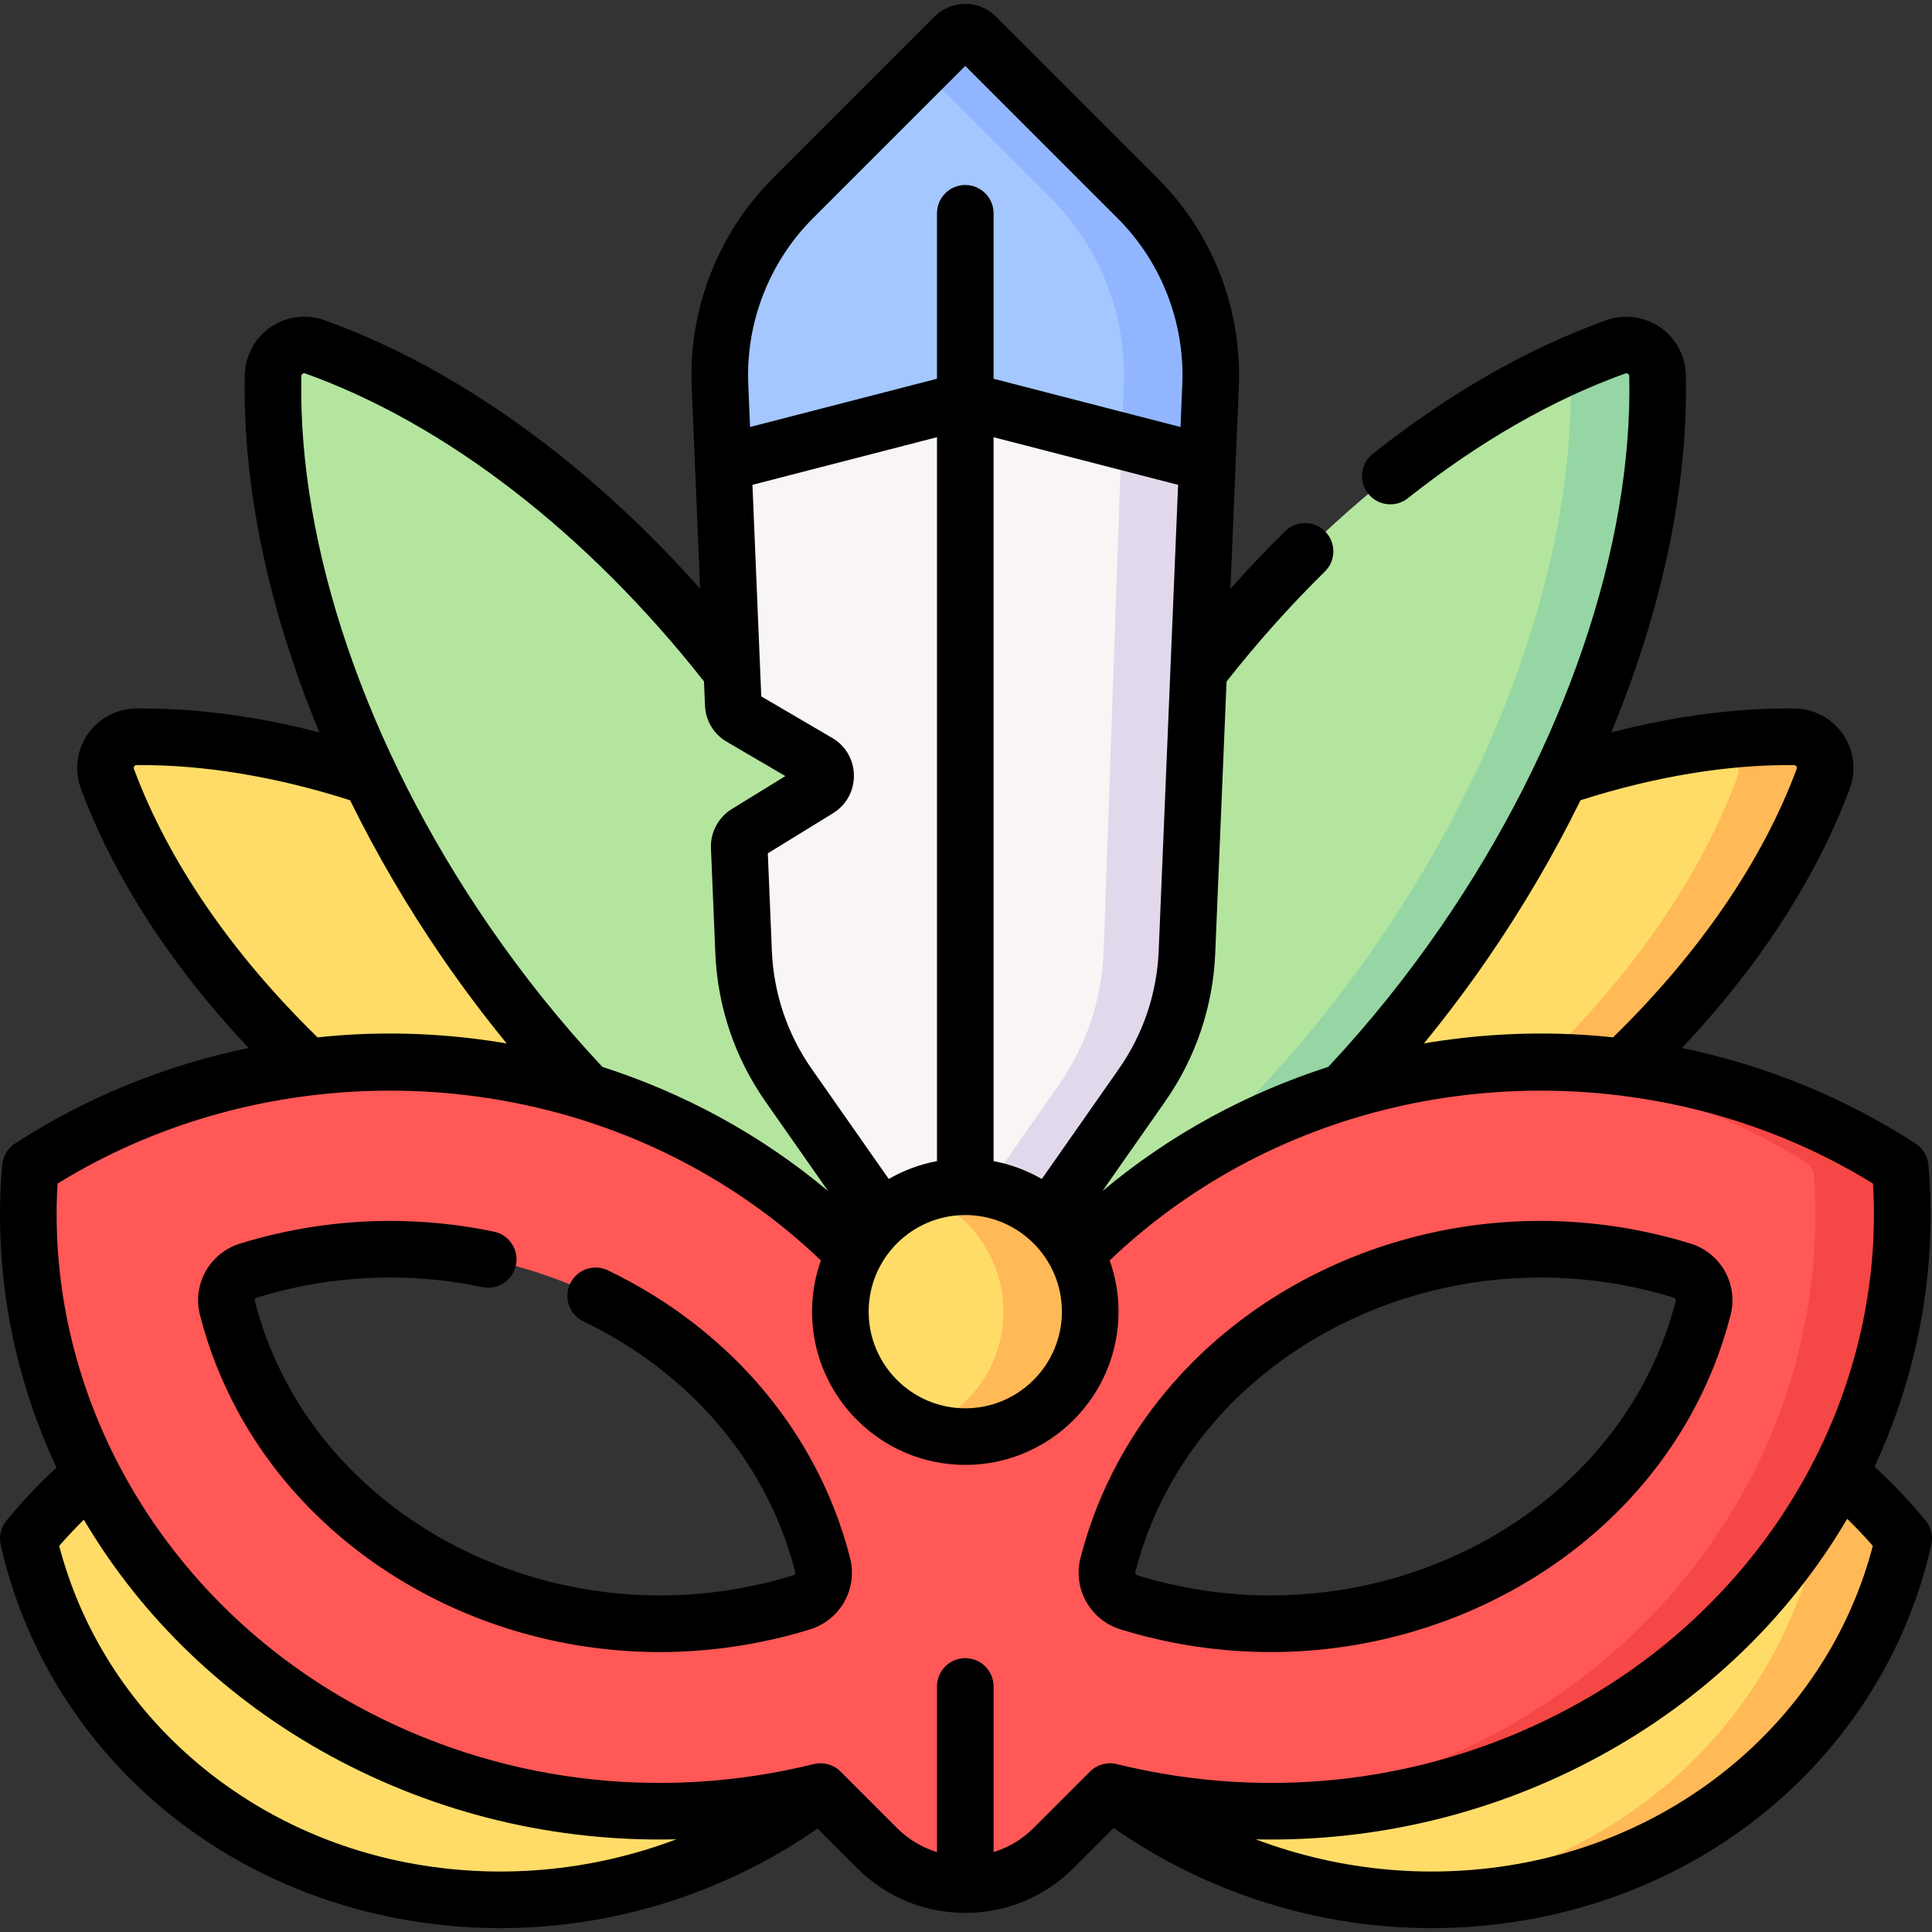 <svg id="Layer_1" enable-background="new 0 0 512.002 512.002" height="512" viewBox="0 0 512.002 512.002" width="512" xmlns="http://www.w3.org/2000/svg"><rect x="0" y="0" width="512.002" height="512.002" fill="#333333" stroke="none"/><g><g><path d="m430.175 282.751c25.233-23.983 43.471-50.699 53.003-76.391 1.973-5.317-1.949-11.035-7.62-11.097-19.154-.211-40.299 3.371-62.027 10.66h-315.427c-21.728-7.289-42.873-10.871-62.027-10.66-5.671.063-9.593 5.78-7.62 11.097 9.532 25.692 27.77 52.408 53.003 76.391l174.349 64.856z" fill="#ffdc67"/><path d="m475.558 195.263c-6.186-.068-12.583.266-19.138.986 3.437 1.869 5.303 6.103 3.816 10.111-9.532 25.692-27.77 52.408-53.003 76.391l-162.894 60.589 11.47 4.267 174.366-64.856c25.233-23.983 43.471-50.699 53.003-76.391 1.973-5.317-1.949-11.035-7.62-11.097z" fill="#ffb957"/><path d="m356.199 289.236c11.279-11.891 22.031-25.125 31.961-39.569 34.776-50.583 52.095-105.268 51.109-150.164-.124-5.647-5.774-9.491-11.091-7.583-37.794 13.562-77.651 43.585-110.52 85.949l-123.698-.023c-32.885-42.378-72.763-72.403-110.57-85.951-5.288-1.895-10.899 1.986-11.022 7.602-.988 44.897 16.331 99.584 51.109 150.169 9.932 14.447 20.687 27.685 31.969 39.578l100.558 126.254z" fill="#b3e59f"/><path d="m439.268 99.503c-.124-5.647-5.774-9.491-11.091-7.583-4.109 1.474-8.243 3.155-12.39 5.013.283.801.46 1.658.48 2.569.986 44.896-16.333 99.58-51.109 150.164-9.93 14.443-20.682 27.678-31.961 39.569l-88.718 111.798 11.521 14.465 100.197-126.263c11.279-11.891 22.031-25.125 31.961-39.569 34.778-50.582 52.097-105.267 51.11-150.163z" fill="#95d6a4"/><g><path d="m233.724 322.944-24.748-35.354c-7.252-10.36-11.386-22.58-11.912-35.215l-1.162-27.887c-.062-1.497.69-2.911 1.966-3.697l18.961-11.669c2.66-1.637 2.617-5.518-.078-7.096l-20.38-11.93c-1.215-.712-1.986-1.992-2.044-3.399l-2.665-63.957 64.146-21.867 64.146 21.865-5.402 129.637c-.526 12.635-4.66 24.855-11.912 35.215l-24.747 35.353" fill="#f9f5f5"/><path d="m297.277 115.008-4.807 137.366c-.527 12.635-4.66 24.855-11.912 35.215l-24.747 35.353-22.087.001 44.17-.001 24.747-35.353c7.252-10.36 11.386-22.58 11.912-35.215l5.401-129.637z" fill="#e2d8ec"/><path d="m487.546 390.534c5.636 4.781 10.881 10.01 15.663 15.645.82.966 1.133 2.277.834 3.509-10.882 44.845-47.671 81.392-98.254 91.246-40.178 7.827-80.448-2.863-110.926-25.962l-77.535-.141c-30.501 23.196-70.853 33.946-111.113 26.103-50.583-9.854-87.373-46.402-98.255-91.247-.299-1.232.014-2.542.834-3.509 4.706-5.545 9.86-10.697 15.393-15.415l231.628 73.234z" fill="#ffdc67"/><path d="m503.21 406.179c-4.783-5.635-10.028-10.864-15.663-15.645l-17.069 5.411c3.399 3.246 6.65 6.648 9.693 10.234.82.966 1.133 2.277.834 3.509-10.882 44.845-47.671 81.392-98.254 91.246-4.943.963-9.887 1.643-14.814 2.056 12.418 1.038 25.14.421 37.853-2.056 50.583-9.854 87.372-46.402 98.254-91.246.299-1.231-.014-2.542-.834-3.509z" fill="#ffb957"/><path d="m503.738 311.356c-.09-1.26-.779-2.41-1.846-3.085-51.4-32.533-120.031-36.85-177.27-5.707-15.068 8.198-28.267 18.271-39.463 29.725l-58.702-.002c-11.195-11.453-24.394-21.526-39.46-29.723-57.239-31.143-125.869-26.826-177.27 5.707-1.067.676-1.756 1.825-1.846 3.085-4.163 58.189 26.184 116.32 83.396 147.448 39.063 21.254 83.427 25.977 124.002 16.5 1.35-.315 2.766.076 3.746 1.056l13.373 13.373c12.929 12.929 33.892 12.929 46.821 0l13.373-13.373c.981-.981 2.396-1.372 3.746-1.056 40.576 9.477 84.939 4.754 124.003-16.5 57.213-31.128 87.559-89.259 83.397-147.448zm-291.3 113.289c-12.093 3.718-24.834 5.671-37.575 5.671-20.959 0-41.656-5.233-59.852-15.134-19.552-10.638-35.225-26.06-45.324-44.597-4.175-7.664-7.331-15.711-9.431-23.968-1.079-4.243 1.394-8.606 5.579-9.893 12.093-3.718 24.834-5.671 37.575-5.671 20.959 0 41.656 5.233 59.852 15.134 19.552 10.638 35.225 26.06 45.325 44.597 4.175 7.664 7.331 15.711 9.431 23.968 1.078 4.243-1.395 8.606-5.58 9.893zm238.924-78.029c-2.1 8.257-5.256 16.305-9.431 23.969-10.099 18.538-25.772 33.959-45.324 44.597-18.197 9.901-38.893 15.134-59.852 15.134-12.741 0-25.482-1.953-37.575-5.671-4.185-1.286-6.658-5.65-5.579-9.893 2.099-8.257 5.255-16.304 9.431-23.968 10.099-18.538 25.772-33.959 45.324-44.597 18.194-9.899 38.892-15.132 59.858-15.134h.005c12.737 0 25.474 1.953 37.565 5.67 4.185 1.287 6.657 5.65 5.578 9.893z" fill="#ff5856"/><path d="m503.738 311.356c-.09-1.26-.779-2.41-1.846-3.085-30.905-19.561-68.039-28.904-105.181-26.489 29.242 1.896 57.671 10.976 82.181 26.489 1.067.676 1.756 1.825 1.846 3.085 4.163 58.189-26.184 116.32-83.396 147.448-22.811 12.411-47.43 19.176-72.046 20.777 32.069 2.078 65.113-4.491 95.046-20.777 57.212-31.128 87.558-89.259 83.396-147.448z" fill="#f54745"/><path d="m319.955 122.74.86-20.63c.771-18.503-6.242-36.483-19.336-49.578l-42.844-42.842c-1.561-1.561-4.092-1.561-5.652 0l-42.843 42.843c-13.095 13.095-20.107 31.075-19.337 49.578l.86 20.63 64.146-16.554z" fill="#a4c7ff"/><path d="m301.478 52.533-42.843-42.843c-1.561-1.561-4.092-1.561-5.652 0l-8.674 8.674 34.169 34.169c13.095 13.095 20.108 31.075 19.337 49.578l-.615 14.757 22.755 5.872.86-20.63c.77-18.502-6.242-36.482-19.337-49.577z" fill="#91b6ff"/><circle cx="255.809" cy="347.607" fill="#ffdc67" r="33.108"/><path d="m255.809 314.499c-4.044 0-7.917.728-11.5 2.055 12.615 4.674 21.608 16.812 21.608 31.053s-8.992 26.379-21.608 31.053c3.583 1.327 7.456 2.055 11.5 2.055 18.285 0 33.108-14.823 33.108-33.108s-14.823-33.108-33.108-33.108z" fill="#ffb957"/></g></g><g><path d="m510.293 402.959c-4.142-5.032-8.678-9.813-13.524-14.274 11.68-25.117 16.62-52.551 14.284-79.966-.196-2.306-1.445-4.392-3.386-5.652-18.786-12.207-39.82-20.764-61.93-25.328 20.475-21.698 35.744-45.246 44.472-68.769 1.775-4.785 1.103-10.161-1.798-14.381-2.898-4.217-7.673-6.768-12.77-6.824-15.512-.174-31.795 1.96-48.647 6.335 13.446-32.414 20.423-65.117 19.772-94.759-.11-5.044-2.662-9.764-6.826-12.625-4.179-2.872-9.523-3.564-14.296-1.852-20.791 7.46-41.604 19.374-61.861 35.409-3.247 2.571-3.796 7.288-1.226 10.535 2.57 3.248 7.286 3.798 10.536 1.226 18.977-15.022 38.362-26.142 57.617-33.052.097-.035.393-.139.733.096.317.218.324.49.326.593.992 45.158-17.156 98.281-49.792 145.75-9.158 13.321-19.238 25.857-29.969 37.31-10.683 3.444-21.059 7.854-30.973 13.248-10.361 5.638-20.01 12.232-28.867 19.654l16.617-23.739c8.088-11.556 12.674-25.112 13.261-39.204l3.003-72.079c8.178-10.38 16.93-20.179 26.056-29.14 2.956-2.902 3-7.65.098-10.606s-7.65-2.999-10.605-.097c-4.958 4.867-9.808 9.969-14.525 15.263l2.233-53.606c.855-20.539-6.99-40.657-21.526-55.193l-42.842-42.845c-4.482-4.482-11.776-4.482-16.259 0l-42.842 42.843c-14.536 14.536-22.382 34.653-21.527 55.193l2.233 53.58c-30.025-33.739-64.807-58.691-99.623-71.167-4.74-1.698-10.055-1.004-14.214 1.856-4.17 2.867-6.725 7.593-6.836 12.642-.652 29.644 6.325 62.35 19.772 94.766-16.867-4.376-33.175-6.511-48.647-6.336-5.098.056-9.872 2.607-12.771 6.824-2.901 4.22-3.574 9.597-1.798 14.381 8.727 23.522 23.995 47.069 44.469 68.767-22.115 4.564-43.154 13.121-61.943 25.331-1.94 1.261-3.189 3.347-3.386 5.652-2.342 27.506 2.64 55.029 14.402 80.213-4.745 4.39-9.191 9.089-13.255 14.028-1.471 1.787-2.034 4.152-1.527 6.41 5.446 24.248 17.923 46.298 36.083 63.769 18.597 17.892 42.289 30.049 68.515 35.159 9.224 1.797 18.529 2.681 27.804 2.68 29.785-.002 59.19-9.123 84.064-26.386l10.447 10.446c7.669 7.67 17.867 11.894 28.714 11.894 10.846 0 21.044-4.224 28.714-11.894l10.603-10.603c24.926 17.367 54.425 26.543 84.304 26.542 9.268 0 18.578-.883 27.794-2.679 26.225-5.109 49.917-17.267 68.515-35.159 18.159-17.471 30.636-39.521 36.081-63.769.503-2.259-.06-4.624-1.531-6.411zm-115.953-149.043c9.333-13.575 17.53-27.618 24.514-41.839 19.643-6.287 39.137-9.513 56.622-9.315.089.001.356.004.575.323.224.324.128.582.097.666-9.033 24.346-25.843 48.886-48.671 71.162-3.54-.369-7.095-.656-10.668-.822-13.283-.618-26.502.224-39.444 2.427 5.926-7.247 11.606-14.794 16.975-22.602zm-173.8-58.362-18.795-11.003-2.336-56.065 48.9-12.619v191.837c-4.575.858-8.879 2.485-12.778 4.742l-20.41-29.158c-6.443-9.204-10.096-20.002-10.563-31.227l-1.08-25.916 17.282-10.636c3.514-2.162 5.584-5.915 5.539-10.04-.046-4.124-2.199-7.831-5.759-9.915zm35.269 126.445c14.121 0 25.608 11.488 25.608 25.608s-11.487 25.607-25.608 25.607c-14.12 0-25.607-11.487-25.607-25.607s11.487-25.608 25.607-25.608zm51.252-69.936c-.468 11.224-4.12 22.022-10.564 31.226l-20.41 29.158c-3.899-2.257-8.203-3.884-12.777-4.742v-191.837l48.9 12.619zm-91.618-194.227 40.365-40.366 40.365 40.366c11.579 11.578 17.828 27.602 17.147 43.962l-.473 11.361-49.538-12.784v-43.85c0-4.142-3.358-7.5-7.5-7.5s-7.5 3.358-7.5 7.5v43.851l-49.539 12.784-.473-11.361c-.682-16.361 5.568-32.385 17.146-43.963zm-135.578 41.827c.003-.095.009-.385.339-.612.314-.217.562-.129.656-.095 37.274 13.357 74.736 42.307 105.707 81.626l.268 6.427c.166 3.976 2.315 7.55 5.749 9.56l15.547 9.101-14.191 8.733c-3.585 2.206-5.705 6.189-5.53 10.397l1.162 27.886c.587 14.092 5.173 27.648 13.262 39.204l16.618 23.74c-8.859-7.422-18.508-14.017-28.869-19.655-9.905-5.389-20.272-9.796-30.946-13.238-10.735-11.456-20.819-23.995-29.98-37.32-32.638-47.469-50.786-100.595-49.792-145.754zm-44.377 104.088c-.031-.084-.127-.342.096-.666.219-.319.487-.322.575-.323 17.475-.184 36.979 3.029 56.622 9.315 6.984 14.22 15.181 28.264 24.514 41.839 5.37 7.811 11.052 15.359 16.981 22.608-12.95-2.206-26.176-3.049-39.466-2.433-3.568.166-7.118.452-10.653.82-22.828-22.275-39.637-46.815-48.669-71.16zm72.161 289.822c-45.22-8.809-80.931-41.545-91.961-83.906 2.083-2.383 4.266-4.696 6.536-6.932 15.374 26.067 37.903 47.66 65.467 62.657 28.225 15.357 59.746 22.826 91.559 22.044-22.691 8.572-47.484 10.835-71.601 6.137zm166.267-9.142c-3.013 3.013-6.644 5.181-10.606 6.389v-43.89c0-4.142-3.358-7.5-7.5-7.5s-7.5 3.358-7.5 7.5v43.89c-3.963-1.208-7.595-3.377-10.607-6.39l-14.951-14.95c-1.857-1.857-4.548-2.607-7.101-1.978-41.117 10.152-84.014 4.723-120.789-15.286-51.97-28.276-82.911-82.35-79.615-138.551 50.334-31.073 115.92-32.94 168.166-4.514 12.593 6.852 24.047 15.216 34.131 24.882-1.511 4.247-2.341 8.814-2.341 13.574 0 22.391 18.216 40.607 40.607 40.607s40.608-18.216 40.608-40.607c0-4.759-.83-9.327-2.341-13.574 10.083-9.665 21.536-18.029 34.13-24.881 52.242-28.426 117.831-26.56 168.166 4.514 3.296 56.201-27.645 110.274-79.614 138.551-36.775 20.008-79.672 25.435-120.79 15.286-2.55-.629-5.243.121-7.102 1.978zm130.439 9.142c-24.094 4.695-48.875 2.436-71.561-6.125 31.668.705 63.035-6.769 91.132-22.056 27.649-15.043 50.228-36.724 65.604-62.898 2.358 2.311 4.627 4.703 6.785 7.173-11.029 42.361-46.74 75.097-91.96 83.906z"/><path d="m215.172 387.196c-10.792-19.809-27.502-36.268-48.326-47.598-1.875-1.02-3.805-2.009-5.738-2.94-3.731-1.797-8.214-.228-10.011 3.504-1.796 3.733-.228 8.214 3.505 10.011 1.71.823 3.419 1.698 5.075 2.6 18.281 9.946 32.916 24.331 42.323 41.598 3.852 7.071 6.795 14.55 8.748 22.228.091.361-.144.762-.514.875-11.525 3.543-23.426 5.34-35.371 5.34-19.711 0-39.168-4.918-56.268-14.221-18.281-9.946-32.915-24.331-42.323-41.597-3.853-7.072-6.796-14.551-8.748-22.229-.092-.361.143-.762.513-.875 11.526-3.543 23.427-5.34 35.372-5.34 8.191 0 16.412.854 24.434 2.54 4.055.854 8.03-1.744 8.882-5.798s-1.744-8.03-5.798-8.882c-9.034-1.898-18.293-2.86-27.518-2.86-13.44 0-26.824 2.02-39.78 6.002-8.036 2.471-12.711 10.777-10.643 18.91 2.26 8.888 5.662 17.538 10.113 25.707 10.792 19.809 27.502 36.268 48.326 47.597 19.293 10.497 41.229 16.045 63.437 16.045 13.44 0 26.824-2.02 39.779-6.002 8.036-2.471 12.711-10.776 10.643-18.91-2.259-8.887-5.662-17.536-10.112-25.705z"/><path d="m296.976 431.813c12.954 3.983 26.338 6.002 39.779 6.002 22.207 0 44.144-5.548 63.438-16.045 20.822-11.33 37.533-27.788 48.325-47.597 4.45-8.17 7.853-16.819 10.113-25.708 2.068-8.133-2.606-16.439-10.643-18.91-12.951-3.983-26.332-6.001-39.774-6.001-22.214.001-44.151 5.549-63.441 16.045-20.823 11.329-37.535 27.788-48.327 47.598-4.451 8.17-7.854 16.819-10.113 25.708-2.068 8.133 2.607 16.438 10.643 18.908zm3.893-15.213c1.952-7.677 4.896-15.155 8.748-22.228 9.407-17.268 24.043-31.652 42.323-41.598 17.099-9.303 36.558-14.22 56.278-14.221 11.942 0 23.839 1.796 35.361 5.339.37.114.605.515.514.876-1.952 7.678-4.896 15.157-8.748 22.229v-.001c-9.407 17.267-24.043 31.651-42.322 41.598-17.101 9.304-36.559 14.221-56.269 14.221-11.945 0-23.847-1.796-35.371-5.34-.37-.113-.606-.515-.514-.875z"/></g></g></svg>